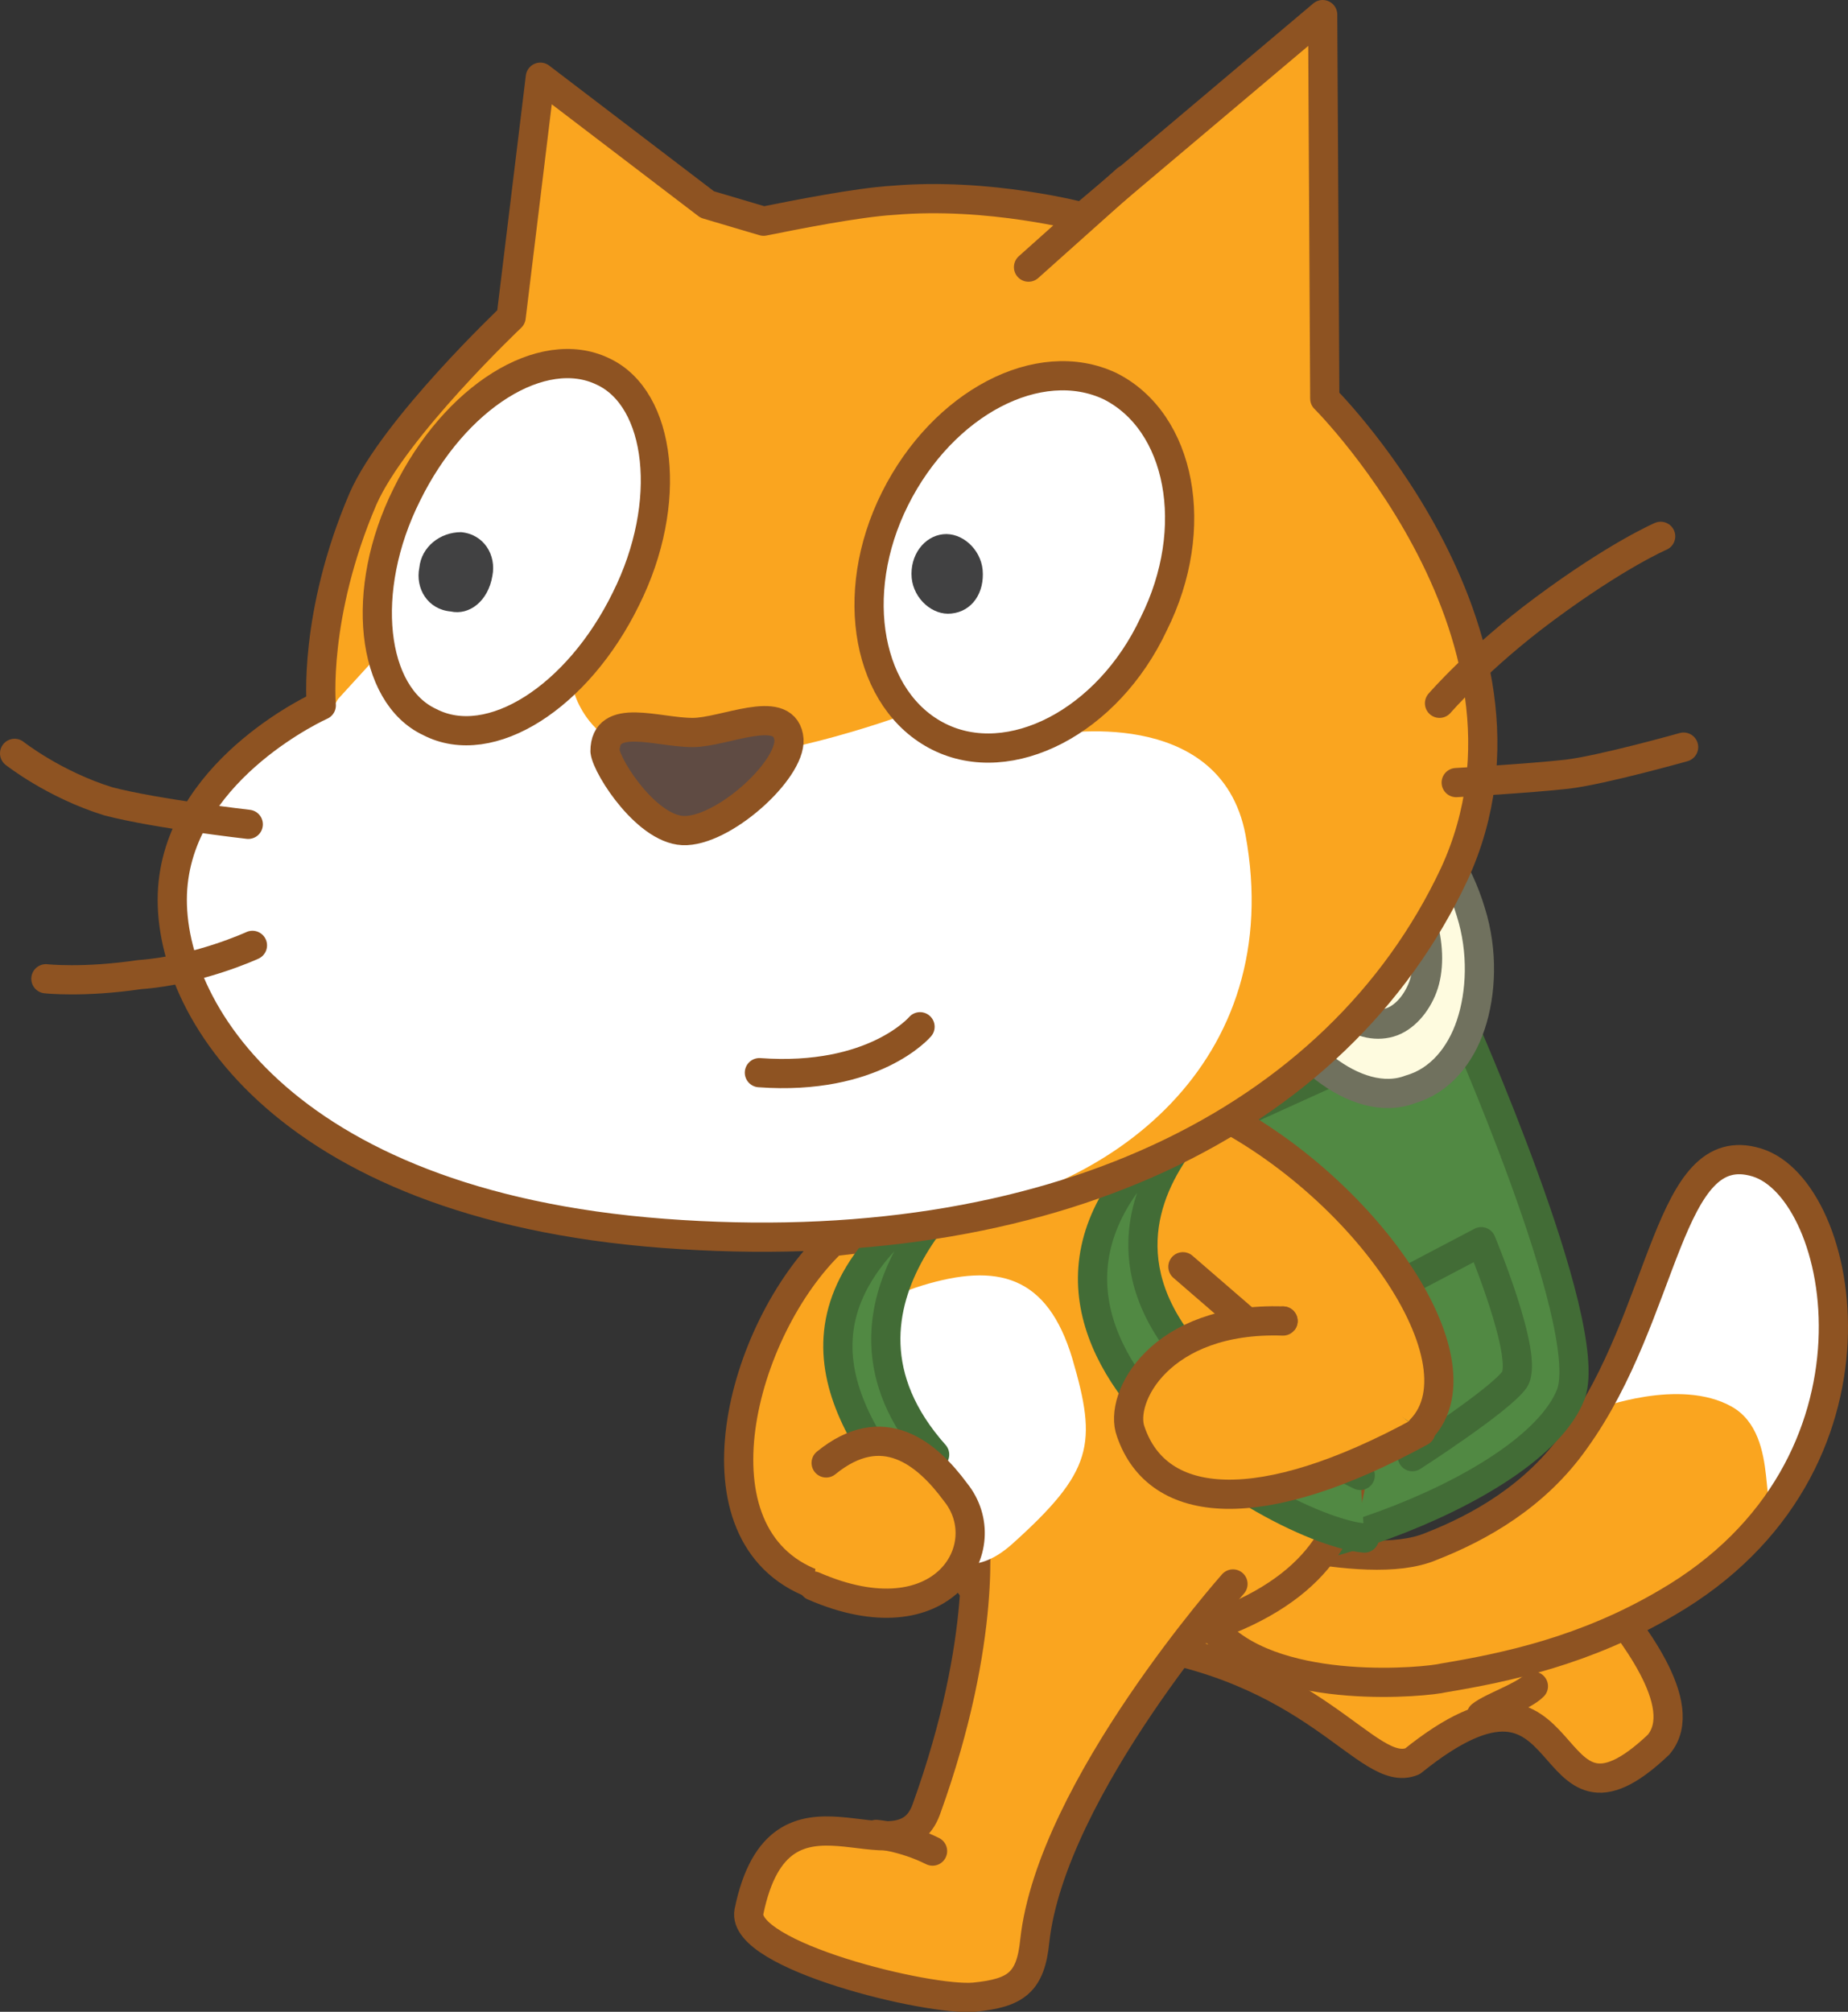 <svg version="1.1" xmlns="http://www.w3.org/2000/svg" xmlns:xlink="http://www.w3.org/1999/xlink" width="88.58" height="96.4" viewBox="0,0,88.58,96.4"><rect x="0" y="0" width="88.58" height="96.4" fill="#333333" stroke="none"/><g transform="translate(-205.087,-136.5)"><g data-paper-data="{&quot;isPaintingLayer&quot;:true}" fill="none" fill-rule="nonzero" stroke="none" stroke-width="none" stroke-linecap="none" stroke-linejoin="none" stroke-miterlimit="10" stroke-dasharray="" stroke-dashoffset="0" font-family="none" font-weight="none" font-size="none" text-anchor="none" style="mix-blend-mode: normal"><g data-paper-data="{&quot;index&quot;:null}" id="ID0.15723733883351088_9_" fill="#faa51f" stroke="#8e5322" stroke-width="1.4" stroke-linecap="round" stroke-linejoin="round"><path d="M267.487,208.6c0,0 3.9,4.3 5.1,4.9c6.8,-3.1 6.2,-4.3 9.2,-0.7c1.4,1.7 4.4,5.4 2.8,7.3c-5.9,5.6 -3.6,-5.8 -11.8,0.8c-2.2,0.9 -4.6,-4.7 -14.2,-5.8" id="ID0.527006761636585_9_"/><path d="M278.587,217.3c-0.5,0.5 -2,1 -2.5,1.4" id="ID0.8937406223267317_11_"/></g><g data-paper-data="{&quot;index&quot;:null}" id="Layer_3_7_"><path d="M273.687,210.6c2.3,-0.9 5,-2.4 6.9,-5.1c4.4,-6.1 4.4,-14.6 8.7,-13.3c4.3,1.3 6.9,14.6 -4.3,21.1c-3.9,2.3 -7.7,3.1 -10.7,3.6c-0.8,0.2 -7.8,0.9 -10.8,-2.1c-3,-3 -1.6,-4.1 -0.9,-4.8c0.7,-0.6 7.8,2 11.1,0.6z" id="ID0.8535828334279358_6_" fill="#faa51f" stroke="none" stroke-width="1" stroke-linecap="butt" stroke-linejoin="miter"/><path d="M289.087,192.1c2.1,0.3 4.3,4.8 4.1,8.5c-0.3,3.7 -1.8,6.3 -2.7,7.8c-1.3,1.4 0.1,-3.1 -2.4,-4.5c-2.5,-1.4 -6.4,0.1 -6.4,0.1c0,0 2.2,-4.9 3.4,-7.7c0.9,-2.5 1.8,-4.3 4,-4.2z" id="ID0.914295740891248_6_" fill="#ffffff" stroke="none" stroke-width="1" stroke-linecap="butt" stroke-linejoin="miter"/><path d="M273.687,210.6c2.3,-0.9 5,-2.4 6.9,-5.1c4.4,-6.1 4.4,-14.6 8.7,-13.3c4.3,1.3 6.9,14.6 -4.3,21.1c-3.9,2.3 -7.7,3.1 -10.7,3.6c-0.8,0.2 -7.8,0.9 -10.8,-2.1c-3,-3 -1.6,-4.1 -0.9,-4.8c0.7,-0.6 7.8,2 11.1,0.6z" id="ID0.40227043256163597_6_" fill="none" stroke="#8e5322" stroke-width="1.4" stroke-linecap="round" stroke-linejoin="round"/></g><g data-paper-data="{&quot;index&quot;:null}" stroke-width="1.4" stroke-linecap="round" stroke-linejoin="round"><path d="M274.987,185.1c0,0 6.6,14.8 5.4,18.2c-1.9,4.9 -15.7,9.3 -18.5,7.5c-4.8,-3.1 -3.2,-2.3 -3.2,-2.3l-5.1,-13.7z" id="ID0.26344340899959207_6_" fill="#518943" stroke="#426c36"/><path d="M272.687,175.6c1.2,1 2.3,2.6 2.9,4.6c0.6,1.9 0.5,3.9 0,5.4c-0.5,1.5 -1.5,2.7 -2.9,3.1c-1.3,0.5 -2.8,0 -4.1,-1c-1.2,-1 -2.3,-2.6 -2.9,-4.6c-0.6,-2 -0.5,-3.9 0,-5.5c0.5,-1.5 1.5,-2.7 2.9,-3.1c1.4,-0.4 2.9,0 4.1,1.1z" id="ID0.2414738917723298_6_" fill="#fefbdf" stroke="#70715e"/><path d="M271.687,178.3c0.7,0.5 1.3,1.4 1.6,2.5c0.3,1.1 0.3,2.2 0,3c-0.3,0.8 -0.9,1.5 -1.6,1.7c-0.7,0.2 -1.5,0 -2.2,-0.6c-0.7,-0.5 -1.3,-1.4 -1.6,-2.5c-0.3,-1.1 -0.3,-2.1 0,-3c0.3,-0.8 0.9,-1.5 1.6,-1.7c0.8,-0.2 1.6,0 2.2,0.6z" id="ID0.6192030962556601_6_" fill="#fefbdf" stroke="#70715e"/><path d="M272.787,206.3l-2.6,-7.2l5.9,-3.1c0,0 2.3,5.5 1.6,6.6c-0.7,1 -4.9,3.7 -4.9,3.7z" id="ID0.15330331353470683_6_" fill="#518943" stroke="#426c36"/></g><path d="M259.687,207.5" data-paper-data="{&quot;index&quot;:null}" id="ID0.39854341372847557_6_" fill="#faa51f" stroke="#8e5322" stroke-width="1.4" stroke-linecap="round" stroke-linejoin="round"/><path d="M255.087,191.6c6.5,-1.9 10.9,-1.3 12.8,5.1c1.9,6.4 5.5,14.8 -5.9,18.1c-11.4,3.3 -12.5,-6.6 -14.4,-13c-1.9,-6.4 1,-8.3 7.5,-10.2z" data-paper-data="{&quot;index&quot;:null}" id="ID0.46792364912107587_6_" fill="#faa51f" stroke="#8e5322" stroke-width="1.4" stroke-linecap="round" stroke-linejoin="round"/><g data-paper-data="{&quot;index&quot;:null}" id="ID0.16171270422637463_5_" fill="#faa51f" stroke="#8e5322" stroke-width="1.4" stroke-linecap="round" stroke-linejoin="round"><path d="M264.187,212.4c0,0 -8.7,9.8 -9.5,17.1c-0.2,2 -0.9,2.5 -2.9,2.7c-2.2,0.2 -11.2,-2 -10.8,-4.1c1.5,-7.3 7.2,-1.3 8.5,-4.9c3,-8.3 2.3,-13.4 2.3,-13.4" id="ID0.007584026083350182_5_"/><path d="M247.087,224.4c0,0 1.3,0.1 2.7,0.8" id="ID0.31672530295327306_5_"/></g><path d="M249.287,198.1c3.6,-1.1 6,-0.5 7.2,3.5c1.2,4.1 1,5.4 -2.9,8.9c-3.5,3.1 -5.6,-2.1 -6.8,-6.1c-1.2,-4 -1,-5.2 2.5,-6.3z" data-paper-data="{&quot;index&quot;:null}" id="ID0.38032895559445024_6_" fill="#ffffff" stroke="none" stroke-width="1" stroke-linecap="butt" stroke-linejoin="miter"/><g data-paper-data="{&quot;index&quot;:null}" id="ID0.7407716196030378_6_" stroke="#8e5322" stroke-width="1.4" stroke-linecap="round" stroke-linejoin="round"><path d="M254.687,192.7l7.2,-3.6c8,3.3 14.6,12.5 11.3,15.9" id="ID0.15909873321652412_6_" fill="#faa51f"/><path d="M265.487,200.4" id="ID0.8024068027734756_6_" fill="#faa51f"/><path d="M261.987,199.6" id="ID0.06734407460317016_6_" fill="none"/><path d="M261.787,197.2l3.7,3.2" id="ID0.8143284288235009_6_" fill="#faa51f"/><path d="M265.487,200.4l1.1,-0.6" id="ID0.6682511982508004_6_" fill="none"/></g><g data-paper-data="{&quot;index&quot;:null}" id="ID0.32291418174281716_6_" stroke="#8e5322" stroke-width="1.4" stroke-linecap="round" stroke-linejoin="round"><path d="M244.087,212.4c-6.1,-2.3 -3.5,-12.2 0.9,-16.4l4.2,-0.5" id="ID0.30105241015553474_6_" fill="#faa51f"/><path d="M247.587,205.7" id="ID0.3822403196245432_6_" fill="#faa51f"/><path d="M249.687,203.5" id="ID0.5879319808445871_6_" fill="none"/><path d="M247.587,201.8v3.9" id="ID0.7841392233967781_6_" fill="#faa51f"/><path d="M246.487,205.7h1.1" id="ID0.4326359131373465_6_" fill="none"/></g><path d="M270.487,210.2c-4.6,-0.4 -22.6,-11.3 -6.4,-21.4c0,0 -12.8,9.2 6.2,18.4" data-paper-data="{&quot;index&quot;:null}" id="ID0.48627097019925714_6_" fill="#518943" stroke="#426c36" stroke-width="1.4" stroke-linecap="round" stroke-linejoin="round"/><path d="M248.387,208c-3.5,-4.5 -6.2,-10 4.1,-15.8c0,0 -9.1,6.7 -2.6,14" data-paper-data="{&quot;index&quot;:null}" id="ID0.07006075512617826_6_" fill="#518943" stroke="#426c36" stroke-width="1.4" stroke-linecap="round" stroke-linejoin="round"/><path d="M273.187,205.1c-7.7,4.2 -12.6,3.8 -13.9,0c-0.6,-1.6 1.4,-5.5 7.3,-5.3" data-paper-data="{&quot;index&quot;:null}" id="ID0.1790580078959465_6_" fill="#faa51f" stroke="#8e5322" stroke-width="1.4" stroke-linecap="round" stroke-linejoin="round"/><path d="M244.687,206.6c2.7,-2.2 4.8,-0.5 6.2,1.4c2.1,2.6 -0.6,7.2 -6.8,4.5" data-paper-data="{&quot;index&quot;:null}" id="ID0.7947451807558537_6_" fill="#faa51f" stroke="#8e5322" stroke-width="1.4" stroke-linecap="round" stroke-linejoin="round"/><g data-paper-data="{&quot;index&quot;:null}"><g id="Layer_2_9_"><path d="M241.687,147.1c1.5,-0.3 4.5,-0.9 6.2,-1c4.6,-0.4 9.1,0.8 9.1,0.8l11.5,-9.7l0.1,18.4c-0.7,-0.7 11.6,11.1 6.2,22.8c-5.6,11.9 -19.4,18.6 -37.9,17.2c-18.5,-1.4 -24.1,-11.2 -23.5,-16.8c0.6,-5.6 7.1,-8.5 7.1,-8.5c0,0 -0.4,-4.3 2,-9.9c1.5,-3.4 7.1,-8.7 7.1,-8.7l1.4,-11.5l8,6.1z" id="ID0.2591130444779992_6_" fill="#faa51f" stroke="none" stroke-width="1" stroke-linecap="butt" stroke-linejoin="miter"/><path d="M221.287,170l2.1,-2.3l9.1,1.5c0,0 0.4,3.3 4.7,3.7c4.3,0.4 11.1,-2.1 11.1,-2.1l7.3,0.9c0,0 8,-1.5 9.2,4.8c2,10.9 -6.5,17.3 -15,18.3c-5.5,0.7 -9,0.4 -13,0.2c-17.4,-1 -23.6,-10.7 -22.8,-16.3c0.5,-5.6 6.9,-8 6.9,-8z" id="ID0.3588979784399271_6_" fill="#ffffff" stroke="none" stroke-width="1" stroke-linecap="butt" stroke-linejoin="miter"/><path d="M216.987,176c0,0 -4.4,-0.5 -6.7,-1.1c-2.6,-0.8 -4.5,-2.3 -4.5,-2.3" id="ID0.2727069961838424_6_" fill="none" stroke="#8e5322" stroke-width="1.4" stroke-linecap="round" stroke-linejoin="round"/><path d="M217.187,181.8c0,0 -2.6,1.2 -5.4,1.4c-2.7,0.4 -4.5,0.2 -4.5,0.2" id="ID0.5861211125738919_6_" fill="none" stroke="#8e5322" stroke-width="1.4" stroke-linecap="round" stroke-linejoin="round"/><path d="M254.387,149.3l4.7,-4.2" id="ID0.4793355236761272_6_" fill="none" stroke="#8e5322" stroke-width="1.4" stroke-linecap="round" stroke-linejoin="round"/><path d="M241.687,147.1c1.5,-0.3 4.5,-0.9 6.2,-1c4.6,-0.4 9.1,0.8 9.1,0.8l11.5,-9.7l0.1,18.4c-0.7,-0.7 11.6,11.1 6.2,22.8c-5.6,11.9 -19.4,18.6 -37.9,17.2c-18.5,-1.4 -24.1,-11.2 -23.5,-16.8c0.6,-5.6 7.1,-8.5 7.1,-8.5c0,0 -0.4,-4.3 2,-9.9c1.5,-3.4 7.1,-8.7 7.1,-8.7l1.4,-11.5l8,6.1z" id="ID0.48413723474368453_6_" fill="none" stroke="#8e5322" stroke-width="1.4" stroke-linecap="round" stroke-linejoin="round"/><path d="M285.787,172.3c0,0 -3.9,1.1 -5.6,1.3c-1.8,0.2 -5.3,0.4 -5.3,0.4" id="ID0.9024141579866409_6_" fill="none" stroke="#8e5322" stroke-width="1.4" stroke-linecap="round" stroke-linejoin="round"/><path d="M274.087,170.2c0,0 1.9,-2.2 5,-4.5c3.5,-2.6 5.6,-3.5 5.6,-3.5" id="ID0.16030752705410123_6_" fill="none" stroke="#8e5322" stroke-width="1.4" stroke-linecap="round" stroke-linejoin="round"/></g><g id="Layer_5_7_"><path d="M233.987,154.3c2.8,1.3 3.4,6.3 1.1,10.9c-2.3,4.7 -6.5,7.4 -9.4,5.9c-2.8,-1.3 -3.4,-6.3 -1.1,-10.9c2.3,-4.7 6.5,-7.3 9.4,-5.9z" id="ID0.40023312577977777_6_" fill="#ffffff" stroke="#8e5322" stroke-width="1.4" stroke-linecap="round" stroke-linejoin="round"/><path d="M225.187,163.7c0.1,-1 1,-1.7 2,-1.7c1.1,0.1 1.7,1.1 1.5,2.1c-0.2,1.2 -1.1,1.9 -2,1.7c-1.1,-0.1 -1.7,-1.1 -1.5,-2.1" id="ID0.43813491938635707_6_" fill="#414142" stroke="none" stroke-width="1" stroke-linecap="butt" stroke-linejoin="miter"/></g><g id="Layer_7_7_"><path d="M258.287,155c3.4,1.7 4.4,6.8 2.1,11.4c-2.2,4.7 -6.9,7.1 -10.3,5.4c-3.4,-1.7 -4.4,-6.8 -2.1,-11.4c2.3,-4.6 6.9,-7 10.3,-5.4z" id="ID0.4253597157076001_6_" fill="#ffffff" stroke="#8e5322" stroke-width="1.4" stroke-linecap="round" stroke-linejoin="round"/><path d="M248.787,164.2c-0.1,-1.1 0.6,-2 1.5,-2.1c0.9,-0.1 1.8,0.7 1.9,1.7c0.1,1.1 -0.5,2 -1.5,2.1c-0.9,0.1 -1.8,-0.7 -1.9,-1.7" id="ID0.814307457767427_6_" fill="#414142" stroke="none" stroke-width="1" stroke-linecap="butt" stroke-linejoin="miter"/></g><path d="M242.887,171.8c0.3,1.4 -2.9,4.4 -4.9,4.5c-1.8,0.1 -3.8,-3 -3.9,-3.8c0,-1.9 2.5,-0.9 4.2,-0.9c1.5,0 4.3,-1.4 4.6,0.2z" id="ID0.5240494590252638_6_" fill="#5f4b43" stroke="#8e5322" stroke-width="1.4" stroke-linecap="round" stroke-linejoin="round"/><path d="M249.187,185.7c0,0 -2.2,2.6 -7.7,2.2" id="ID0.046259244438260794_6_" fill="#ffffff" stroke="#8e5322" stroke-width="1.4" stroke-linecap="round" stroke-linejoin="round"/></g></g></g></svg>